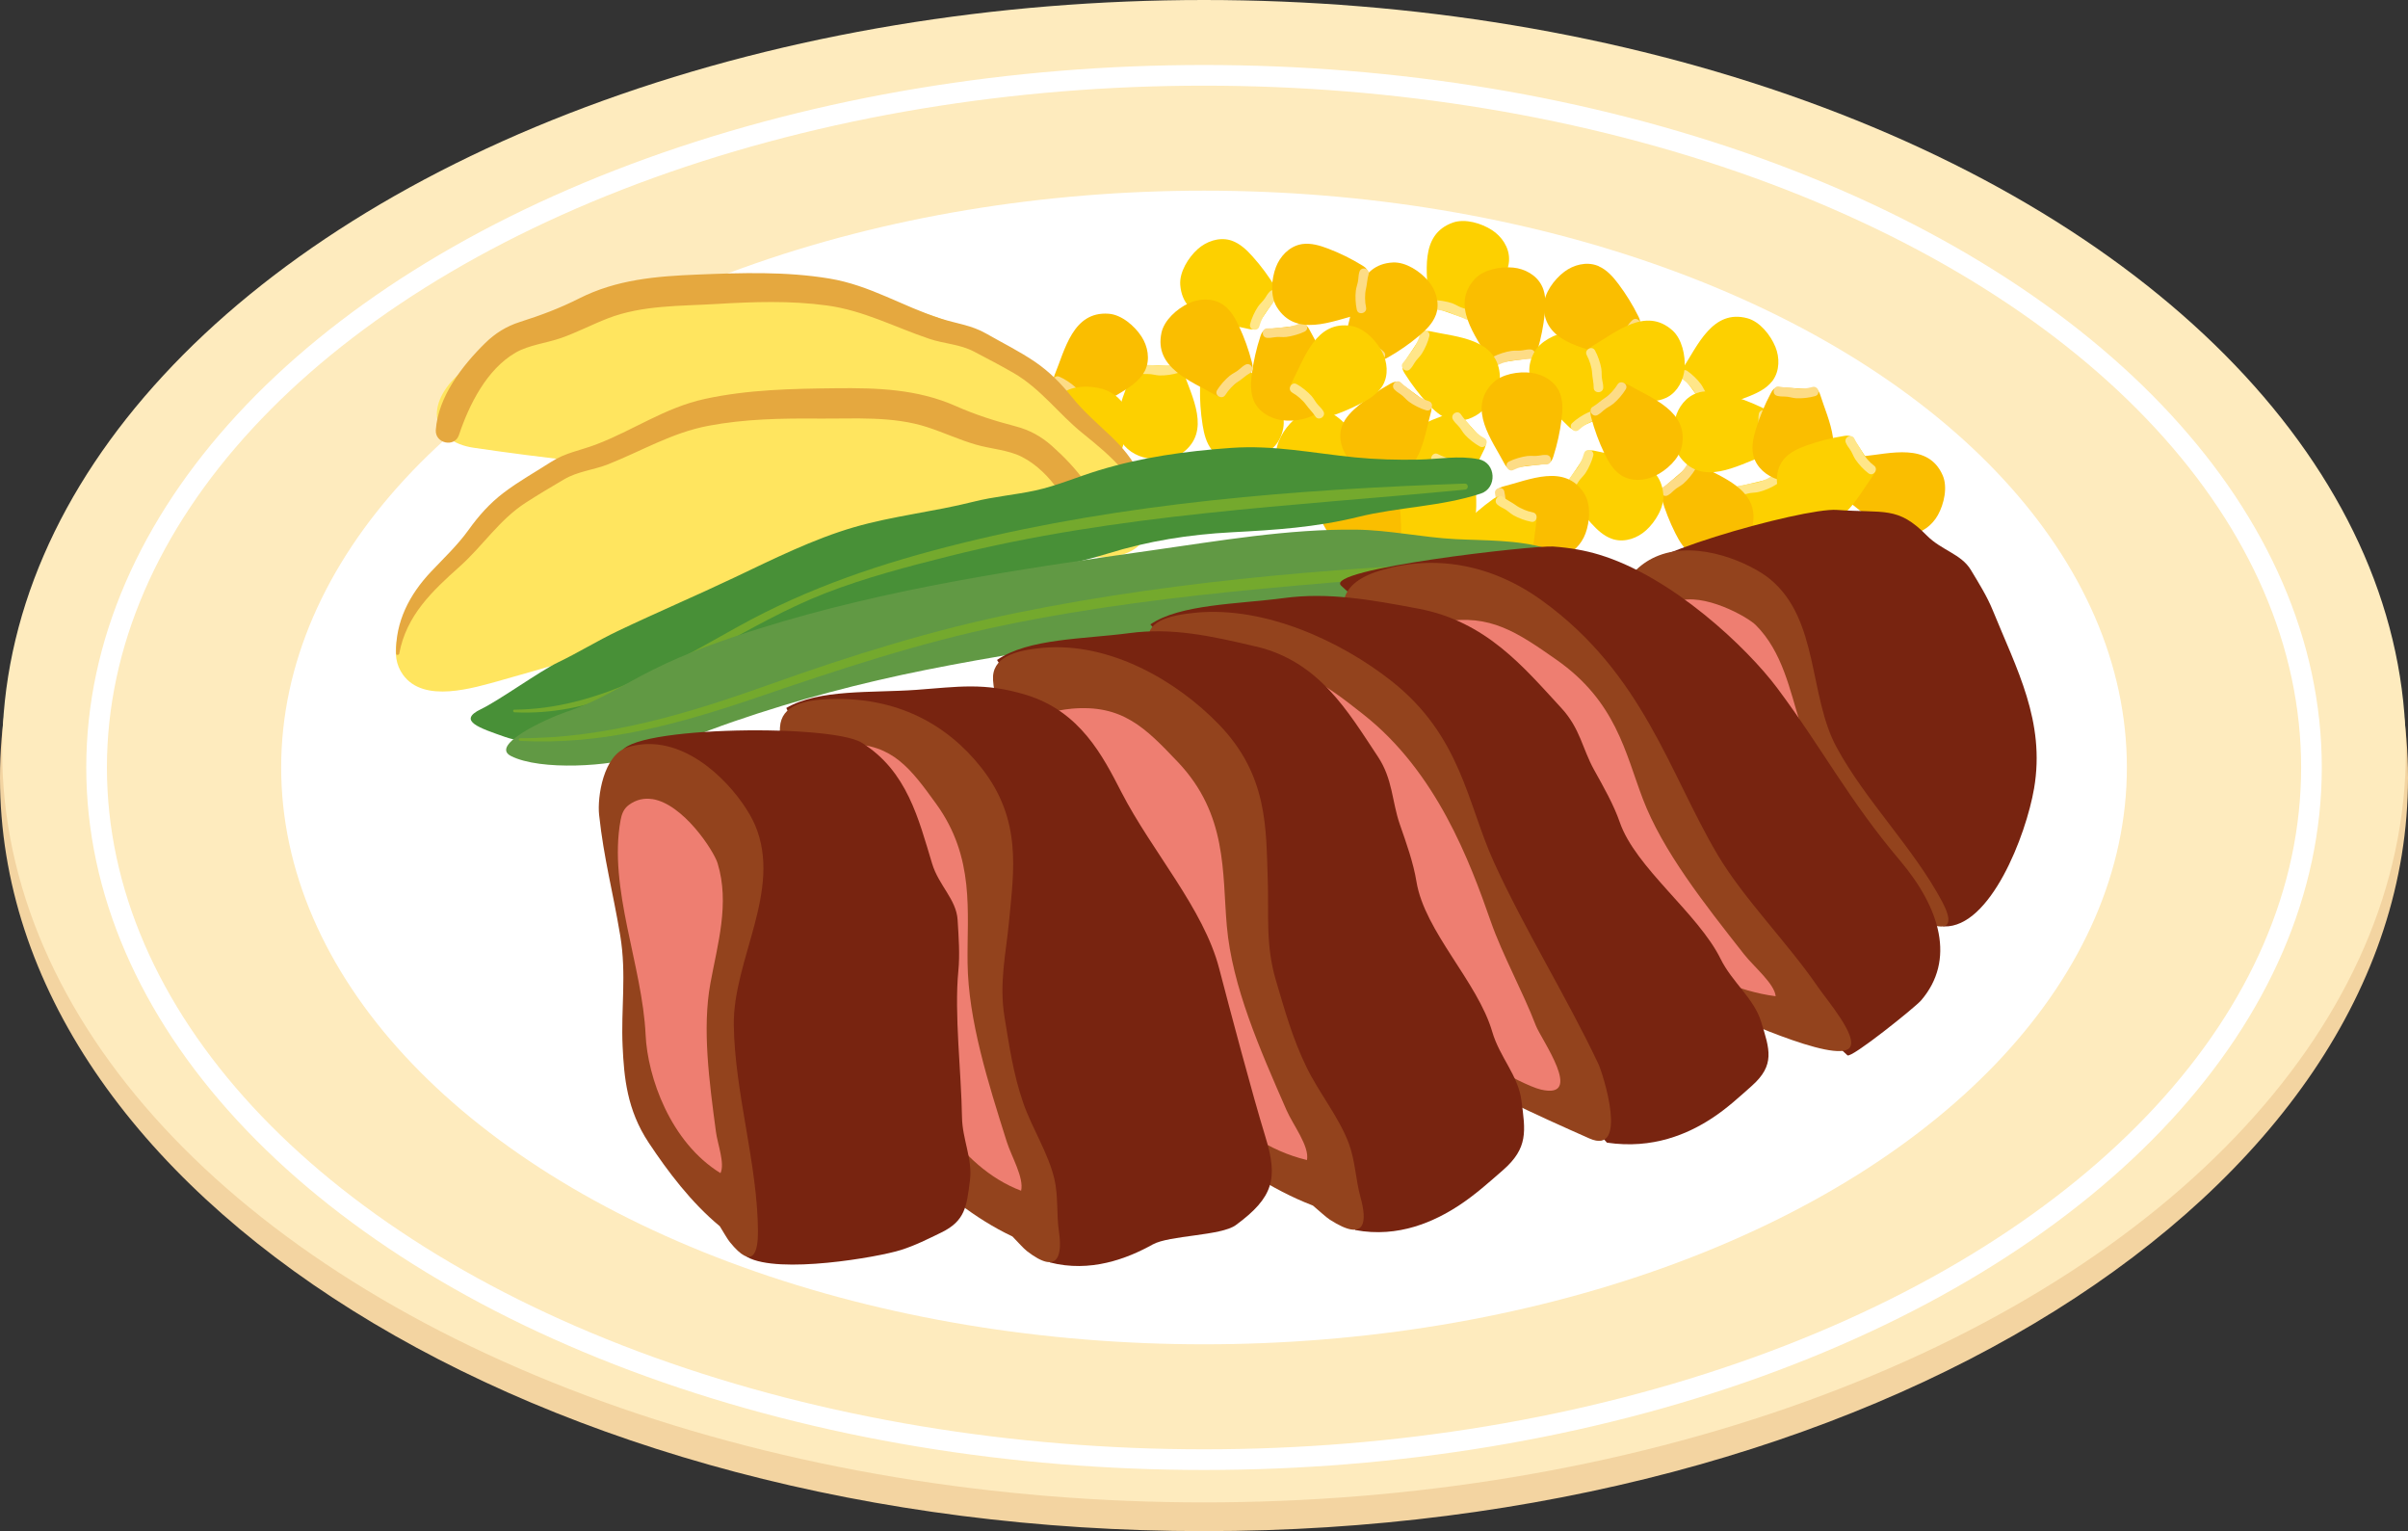 <?xml version="1.0" encoding="UTF-8"?>
<svg id="_レイヤー_2" data-name="レイヤー 2" xmlns="http://www.w3.org/2000/svg" viewBox="0 0 495.35 314.87">
  <rect x="0" y="0" width="495.35" height="314.87" fill="#333333" stroke="none"/>
  <defs>
    <style>
      .cls-1 {
        fill: #f3d4a1;
        stroke: #f3d4a1;
        stroke-width: .88px;
      }

      .cls-1, .cls-2 {
        stroke-linecap: round;
        stroke-linejoin: round;
      }

      .cls-2 {
        fill: none;
        stroke: #fff;
        stroke-width: 4.25px;
      }

      .cls-3 {
        fill: #fabe00;
      }

      .cls-3, .cls-4, .cls-5, .cls-6, .cls-7, .cls-8, .cls-9, .cls-10, .cls-11, .cls-12, .cls-13, .cls-14, .cls-15, .cls-16 {
        stroke-width: 0px;
      }

      .cls-4 {
        fill: #619944;
      }

      .cls-5 {
        fill: #782410;
      }

      .cls-6 {
        fill: #489037;
      }

      .cls-7 {
        fill: #74a92d;
      }

      .cls-8 {
        fill: #93431d;
      }

      .cls-9 {
        fill: #fddc86;
      }

      .cls-10 {
        fill: #fff;
      }

      .cls-11 {
        fill: #ffe689;
      }

      .cls-12 {
        fill: #ffe55f;
      }

      .cls-13 {
        fill: #e5a83f;
      }

      .cls-14 {
        fill: #ee7e71;
      }

      .cls-15 {
        fill: #feebbe;
      }

      .cls-16 {
        fill: #fdd000;
      }
    </style>
  </defs>
  <g id="_イラスト" data-name="イラスト">
    <g>
      <g>
        <path class="cls-1" d="m494.91,159.95c0,85.32-110.69,154.48-247.23,154.48S.44,245.26.44,159.95,111.13,5.46,247.68,5.46s247.23,69.16,247.23,154.49Z"/>
        <ellipse class="cls-15" cx="247.68" cy="154.48" rx="247.23" ry="154.48"/>
        <ellipse class="cls-10" cx="247.68" cy="157.83" rx="189.84" ry="118.62"/>
        <ellipse class="cls-2" cx="247.68" cy="157.83" rx="227.81" ry="142.34"/>
      </g>
      <g>
        <g>
          <path class="cls-16" d="m310.42,53.62c0-.12.01-.25.01-.37.01-2.39-1.5-4.62-3.5-5.92-2.16-1.41-5.55-2.44-8.07-1.55-6.98,2.49-5.21,10.47-5.05,16.1,0,.27.19.94.33,1.17.18.28.34.02.65.13,2.12.73,4.24,1.47,6.36,2.2.38.13.78.27,1.18.2.49-.08.87-.45,1.21-.81,1.8-1.88,3.42-3.93,4.85-6.11,1-1.53,1.92-3.22,2.04-5.03Z"/>
          <path class="cls-11" d="m294.92,63.69c1.09-.01,2.7.3,3.67.77.92.45,1.97.69,2.85,1.17,1.1.61,2.03-1.12.92-1.73-.49-.27-.93-.41-1.46-.56-.79-.23-1.41-.71-2.18-.98-1.12-.38-2.69-.65-3.88-.63-1.26.02-1.19,1.97.08,1.96h0Z"/>
        </g>
        <g>
          <path class="cls-3" d="m317.28,59.02c-.05-.11-.1-.23-.16-.34-1.09-2.13-3.45-3.41-5.83-3.65-2.57-.26-6.06.37-7.88,2.32-5.06,5.41.17,11.69,2.89,16.62.13.24.6.75.83.89.28.17.31-.14.64-.19,2.22-.32,4.44-.64,6.66-.96.4-.06.82-.12,1.14-.37.39-.3.56-.8.7-1.28.74-2.5,1.24-5.06,1.51-7.65.19-1.82.23-3.74-.49-5.4Z"/>
          <path class="cls-9" d="m308.12,75.08c.97-.51,2.53-.97,3.61-1,1.02-.02,2.06-.29,3.07-.26,1.26.04,1.29-1.92.03-1.96-.56-.02-1.02.07-1.55.17-.8.16-1.58.01-2.38.13-1.17.17-2.69.66-3.74,1.21-1.11.59-.15,2.3.97,1.71h0Z"/>
        </g>
        <g>
          <path class="cls-16" d="m298.09,86.24c.12.04.24.07.36.1,2.32.59,4.84-.33,6.6-1.95,1.89-1.75,3.73-4.79,3.47-7.45-.7-7.38-8.88-7.61-14.37-8.83-.26-.06-.96-.05-1.21.03-.31.1-.1.33-.28.6-1.23,1.87-2.46,3.75-3.69,5.62-.22.34-.45.69-.48,1.1-.04.49.23.95.49,1.37,1.38,2.2,2.97,4.28,4.74,6.19,1.24,1.34,2.65,2.65,4.38,3.21Z"/>
          <path class="cls-11" d="m292.11,68.74c-.25,1.06-.95,2.55-1.64,3.37-.66.78-1.15,1.74-1.83,2.47-.86.92.59,2.24,1.45,1.32.38-.41.62-.8.9-1.28.41-.71,1.04-1.19,1.48-1.87.64-.99,1.29-2.45,1.56-3.61.29-1.23-1.62-1.63-1.92-.41h0Z"/>
        </g>
        <g>
          <path class="cls-16" d="m364.5,78.48c.08-.1.15-.2.22-.3,1.37-1.96,1.4-4.65.49-6.86-.98-2.39-3.17-5.17-5.75-5.87-7.15-1.93-10.24,5.64-13.32,10.35-.15.23-.38.88-.4,1.15-.01.33.27.21.46.47,1.32,1.81,2.65,3.62,3.97,5.43.24.33.49.66.86.83.45.21.97.12,1.46.02,2.55-.52,5.05-1.28,7.46-2.26,1.69-.69,3.41-1.55,4.54-2.97Z"/>
          <path class="cls-11" d="m346.03,77.93c.91.61,2.05,1.78,2.58,2.72.5.89,1.23,1.69,1.67,2.59.56,1.13,2.3.24,1.74-.9-.25-.5-.53-.87-.88-1.29-.52-.64-.75-1.39-1.23-2.04-.7-.95-1.84-2.07-2.83-2.73-1.05-.7-2.1.95-1.05,1.65h0Z"/>
        </g>
        <g>
          <path class="cls-3" d="m295.35,64.82c.04-.12.08-.23.12-.35.7-2.29-.1-4.85-1.65-6.68-1.66-1.97-4.61-3.94-7.28-3.81-7.4.37-8,8.52-9.48,13.95-.07.26-.09.96-.02,1.21.09.32.32.11.59.31,1.82,1.31,3.63,2.63,5.45,3.94.33.24.67.48,1.07.53.49.06.96-.18,1.39-.43,2.27-1.28,4.41-2.77,6.4-4.45,1.4-1.18,2.77-2.53,3.41-4.23Z"/>
          <path class="cls-9" d="m277.6,70c1.05.3,2.5,1.06,3.29,1.79.75.69,1.69,1.23,2.39,1.94.88.9,2.26-.49,1.38-1.39-.39-.4-.78-.66-1.23-.95-.69-.44-1.14-1.09-1.8-1.56-.96-.69-2.39-1.4-3.53-1.73-1.21-.35-1.71,1.55-.49,1.9h0Z"/>
        </g>
        <g>
          <path class="cls-16" d="m329.34,70.46c-.08-.1-.16-.19-.24-.28-1.62-1.76-4.24-2.37-6.59-1.97-2.54.44-5.74,1.98-6.97,4.34-3.44,6.57,3.29,11.22,7.22,15.25.19.19.78.57,1.04.64.32.09.26-.22.56-.35,2.05-.9,4.11-1.8,6.16-2.7.37-.16.76-.34,1-.66.3-.39.33-.92.34-1.42.04-2.6-.16-5.21-.59-7.78-.31-1.8-.77-3.67-1.92-5.08Z"/>
          <path class="cls-11" d="m324.81,88.38c.79-.75,2.18-1.62,3.21-1.93.98-.3,1.91-.83,2.89-1.07,1.22-.3.73-2.2-.5-1.9-.54.13-.96.33-1.45.58-.73.37-1.52.43-2.26.76-1.08.48-2.42,1.35-3.28,2.17-.91.87.47,2.26,1.39,1.39h0Z"/>
        </g>
        <g>
          <path class="cls-3" d="m328.9,54.75c-.11-.05-.23-.1-.35-.14-2.24-.83-4.85-.16-6.76,1.28-2.06,1.55-4.19,4.39-4.21,7.06-.04,7.41,8.07,8.46,13.41,10.24.26.09.95.15,1.21.09.32-.07.13-.31.34-.57,1.41-1.74,2.82-3.48,4.24-5.22.25-.31.52-.64.59-1.04.09-.49-.13-.97-.35-1.41-1.15-2.33-2.53-4.56-4.09-6.64-1.1-1.46-2.37-2.9-4.03-3.63Z"/>
          <path class="cls-9" d="m333.08,72.76c.36-1.03,1.2-2.44,1.97-3.19.73-.71,1.32-1.62,2.07-2.28.95-.83-.36-2.29-1.31-1.46-.42.37-.7.74-1.02,1.18-.48.66-1.15,1.08-1.66,1.71-.74.92-1.53,2.31-1.92,3.43-.41,1.19,1.45,1.79,1.87.6h0Z"/>
        </g>
        <g>
          <path class="cls-16" d="m342.69,81.84c.11-.05.22-.11.33-.17,2.1-1.14,3.33-3.53,3.52-5.91.2-2.57-.52-6.05-2.51-7.82-5.53-4.94-11.68.45-16.55,3.28-.23.14-.74.61-.87.85-.16.29.15.31.2.63.37,2.21.74,4.42,1.11,6.63.07.4.14.81.39,1.13.31.39.81.54,1.29.67,2.51.68,5.09,1.12,7.68,1.33,1.82.14,3.74.15,5.39-.62Z"/>
          <path class="cls-11" d="m326.42,73.07c.54.95,1.03,2.51,1.09,3.59.05,1.02.34,2.06.33,3.06,0,1.26,1.95,1.24,1.96-.02,0-.56-.09-1.01-.21-1.55-.18-.8-.05-1.58-.19-2.38-.2-1.16-.72-2.67-1.3-3.71-.62-1.1-2.3-.1-1.68,1h0Z"/>
        </g>
        <g>
          <path class="cls-3" d="m320.86,80.78c-.05-.11-.1-.23-.15-.34-1.04-2.15-3.37-3.49-5.75-3.78-2.56-.32-6.06.24-7.93,2.15-5.18,5.3-.09,11.69,2.52,16.68.12.24.58.77.81.91.28.17.31-.13.64-.17,2.23-.27,4.45-.54,6.68-.81.4-.05.82-.1,1.15-.34.4-.29.58-.79.73-1.26.79-2.48,1.35-5.03,1.67-7.62.23-1.82.32-3.73-.37-5.41Z"/>
          <path class="cls-9" d="m311.35,96.63c.98-.49,2.56-.92,3.63-.92,1.02,0,2.07-.25,3.07-.19,1.26.06,1.33-1.89.07-1.96-.56-.03-1.02.04-1.55.14-.81.14-1.58-.02-2.39.08-1.17.15-2.7.6-3.76,1.13-1.13.57-.2,2.3.93,1.73h0Z"/>
        </g>
        <g>
          <path class="cls-16" d="m356.66,114.84c.06.11.12.22.19.32,1.28,2.02,3.75,3.08,6.14,3.1,2.58.02,6-.93,7.63-3.04,4.55-5.85-1.25-11.63-4.4-16.29-.15-.22-.66-.69-.91-.81-.3-.14-.3.17-.62.24-2.18.52-4.36,1.04-6.54,1.56-.39.09-.8.2-1.1.47-.37.33-.49.85-.58,1.33-.5,2.55-.77,5.15-.8,7.76-.02,1.83.11,3.75.98,5.34Z"/>
          <path class="cls-11" d="m364.3,98.01c-.91.6-2.43,1.2-3.5,1.33-1.02.12-2.03.48-3.03.54-1.26.08-1.11,2.03.15,1.95.56-.03,1-.16,1.53-.31.79-.23,1.57-.16,2.36-.35,1.15-.28,2.62-.9,3.61-1.55,1.05-.69-.06-2.3-1.12-1.61h0Z"/>
        </g>
        <g>
          <path class="cls-3" d="m347.97,113.97c.1.07.21.14.32.2,2.06,1.21,4.74,1.02,6.88-.06,2.3-1.16,4.9-3.57,5.39-6.2,1.36-7.28-6.44-9.76-11.38-12.46-.24-.13-.91-.31-1.18-.3-.33.01-.19.29-.44.5-1.7,1.46-3.4,2.93-5.1,4.39-.31.26-.62.54-.76.92-.17.46-.04.98.09,1.45.72,2.5,1.68,4.93,2.85,7.26.82,1.63,1.82,3.28,3.32,4.29Z"/>
          <path class="cls-9" d="m347.05,95.51c-.54.95-1.61,2.19-2.51,2.79-.85.57-1.58,1.36-2.44,1.87-1.08.65-.05,2.31,1.03,1.67.48-.29.82-.6,1.21-.98.59-.57,1.32-.86,1.94-1.39.89-.77,1.91-2,2.5-3.04.62-1.1-1.11-2.02-1.73-.92h0Z"/>
        </g>
        <g>
          <path class="cls-16" d="m349.5,80.71c-.12.03-.24.07-.36.1-2.27.75-3.91,2.88-4.51,5.19-.65,2.49-.56,6.04,1.08,8.14,4.56,5.84,11.58,1.63,16.87-.29.25-.09.84-.47,1.01-.68.21-.25-.09-.33-.09-.66.03-2.24.05-4.48.08-6.73,0-.4,0-.83-.19-1.18-.23-.44-.7-.68-1.15-.89-2.35-1.11-4.81-2.01-7.33-2.67-1.77-.46-3.66-.81-5.42-.35Z"/>
          <path class="cls-11" d="m363.96,92.24c-.36-1.03-.57-2.66-.43-3.72.13-1.01.03-2.08.21-3.07.23-1.24-1.7-1.57-1.93-.33-.1.55-.09,1.01-.07,1.56.03.82-.23,1.56-.24,2.38-.01,1.18.23,2.76.62,3.88.41,1.19,2.25.5,1.83-.69h0Z"/>
        </g>
        <g>
          <path class="cls-16" d="m229.92,89.04c.03.12.06.24.1.36.7,2.29,2.8,3.97,5.1,4.62,2.48.7,6.03.69,8.16-.91,5.93-4.44,1.88-11.54.07-16.87-.09-.26-.46-.85-.66-1.02-.25-.22-.33.08-.66.07-2.24-.07-4.48-.15-6.72-.22-.4-.01-.83-.02-1.19.16-.44.22-.7.69-.92,1.13-1.16,2.33-2.11,4.77-2.82,7.27-.5,1.76-.88,3.64-.46,5.41Z"/>
          <path class="cls-11" d="m241.75,74.83c-1.04.34-2.67.52-3.73.35-1.01-.15-2.08-.07-3.07-.28-1.23-.26-1.61,1.67-.37,1.92.55.11,1.01.11,1.56.1.82-.02,1.56.26,2.37.29,1.18.04,2.76-.18,3.89-.54,1.2-.39.55-2.24-.65-1.85h0Z"/>
        </g>
        <g>
          <path class="cls-3" d="m360.65,93.51c.03.12.06.24.09.36.64,2.3,2.7,4.03,4.98,4.74,2.46.77,6.01.84,8.19-.71,6.04-4.29,2.16-11.49.48-16.86-.08-.26-.43-.86-.63-1.04-.25-.22-.33.08-.66.06-2.24-.13-4.48-.26-6.72-.39-.4-.02-.83-.04-1.19.13-.45.21-.71.67-.94,1.11-1.22,2.3-2.23,4.71-3,7.2-.54,1.75-.97,3.62-.6,5.39Z"/>
          <path class="cls-9" d="m372.82,79.59c-1.05.31-2.68.45-3.74.26-1.01-.18-2.08-.13-3.06-.35-1.23-.29-1.65,1.63-.42,1.91.54.13,1.01.14,1.55.14.82,0,1.55.3,2.36.35,1.18.06,2.77-.11,3.9-.45,1.21-.36.6-2.22-.61-1.86h0Z"/>
        </g>
        <g>
          <path class="cls-16" d="m331.65,110.83c.12.04.24.08.36.11,2.31.62,4.85-.28,6.61-1.89,1.91-1.73,3.77-4.75,3.54-7.41-.64-7.38-8.81-7.69-14.29-8.97-.26-.06-.96-.06-1.21.02-.31.1-.1.32-.29.6-1.25,1.86-2.49,3.73-3.74,5.59-.22.34-.46.69-.49,1.09-.04.49.22.96.48,1.38,1.36,2.22,2.93,4.31,4.68,6.23,1.23,1.35,2.62,2.67,4.35,3.25Z"/>
          <path class="cls-11" d="m325.83,93.28c-.26,1.06-.97,2.54-1.67,3.35-.67.78-1.16,1.73-1.86,2.46-.87.91.57,2.24,1.44,1.33.38-.4.63-.8.91-1.27.42-.71,1.05-1.18,1.5-1.86.65-.98,1.31-2.44,1.6-3.59.3-1.22-1.61-1.65-1.91-.42h0Z"/>
        </g>
        <g>
          <path class="cls-3" d="m320.77,114.49c.12-.02.24-.04.37-.07,2.34-.51,4.18-2.47,5.01-4.71.9-2.42,1.17-5.95-.25-8.21-3.95-6.27-11.35-2.79-16.81-1.42-.26.07-.88.39-1.07.58-.23.23.06.34.02.66-.25,2.23-.51,4.46-.76,6.68-.05.4-.09.82.07,1.19.19.46.63.75,1.06,1,2.23,1.35,4.58,2.48,7.02,3.39,1.71.64,3.56,1.17,5.35.9Z"/>
          <path class="cls-9" d="m307.55,101.56c.25,1.06.3,2.7.05,3.75-.24,1-.24,2.07-.52,3.03-.35,1.21,1.53,1.73,1.89.52.16-.53.19-1,.23-1.54.05-.82.39-1.53.48-2.34.13-1.17.05-2.77-.23-3.92-.29-1.23-2.19-.73-1.89.5h0Z"/>
        </g>
        <g>
          <path class="cls-16" d="m286.87,91.44c-.07.1-.13.21-.19.32-1.16,2.09-.91,4.77.22,6.88,1.22,2.27,3.69,4.82,6.32,5.25,7.31,1.19,9.61-6.67,12.19-11.67.12-.24.29-.91.28-1.18-.02-.33-.29-.18-.51-.42-1.5-1.66-3-3.33-4.51-4.99-.27-.3-.56-.61-.94-.74-.47-.16-.98-.02-1.45.13-2.48.78-4.89,1.79-7.19,3.02-1.61.86-3.23,1.89-4.21,3.42Z"/>
          <path class="cls-11" d="m305.31,90.08c-.97-.51-2.22-1.56-2.84-2.44-.59-.84-1.39-1.55-1.93-2.4-.67-1.07-2.31,0-1.64,1.07.3.47.62.81,1.01,1.19.58.58.89,1.3,1.44,1.91.79.87,2.05,1.87,3.09,2.42,1.11.59,1.99-1.16.88-1.75h0Z"/>
        </g>
        <g>
          <path class="cls-3" d="m333.24,97.57c.1.07.2.14.31.21,2.04,1.26,4.72,1.13,6.88.1,2.33-1.11,4.98-3.46,5.53-6.08,1.52-7.25-6.22-9.9-11.1-12.71-.23-.13-.9-.33-1.17-.33-.33,0-.19.28-.45.49-1.73,1.42-3.46,2.85-5.19,4.27-.31.26-.64.53-.78.9-.18.46-.07.98.06,1.46.67,2.52,1.57,4.97,2.69,7.32.79,1.65,1.74,3.32,3.22,4.36Z"/>
          <path class="cls-9" d="m332.73,79.09c-.56.94-1.66,2.15-2.57,2.73-.86.55-1.61,1.32-2.49,1.82-1.1.62-.1,2.31.99,1.69.48-.28.83-.58,1.24-.95.6-.55,1.34-.83,1.97-1.35.91-.75,1.96-1.96,2.56-2.98.64-1.08-1.07-2.04-1.71-.96h0Z"/>
        </g>
        <g>
          <path class="cls-16" d="m286.75,105.34c0,.12-.01.25-.02.37-.03,2.39,1.47,4.63,3.46,5.95,2.15,1.42,5.54,2.48,8.06,1.61,7-2.43,5.28-10.43,5.17-16.06,0-.27-.18-.94-.32-1.17-.17-.28-.34-.02-.65-.13-2.11-.75-4.23-1.5-6.34-2.25-.38-.13-.78-.27-1.18-.21-.49.08-.87.45-1.22.8-1.81,1.87-3.45,3.9-4.89,6.07-1.01,1.52-1.95,3.2-2.08,5.01Z"/>
          <path class="cls-11" d="m302.33,95.38c-1.09,0-2.7-.32-3.66-.79-.92-.45-1.96-.7-2.84-1.19-1.1-.62-2.03,1.1-.94,1.72.49.27.93.41,1.45.57.79.23,1.4.72,2.17.99,1.12.39,2.69.67,3.87.66,1.26,0,1.2-1.97-.06-1.96h0Z"/>
        </g>
        <g>
          <path class="cls-3" d="m235.46,76.37c.06-.11.11-.22.16-.33.98-2.18.5-4.83-.8-6.83-1.4-2.16-4.08-4.49-6.74-4.69-7.39-.56-9.01,7.45-11.16,12.65-.1.25-.21.94-.18,1.2.05.33.3.15.54.38,1.64,1.53,3.28,3.06,4.91,4.59.29.28.61.56,1,.66.48.12.98-.06,1.44-.25,2.41-.99,4.72-2.2,6.91-3.62,1.54-.99,3.06-2.16,3.91-3.76Z"/>
          <path class="cls-9" d="m217.21,79.28c1.01.43,2.35,1.37,3.04,2.19.66.78,1.52,1.43,2.12,2.23.76,1.01,2.31-.2,1.54-1.2-.34-.44-.69-.75-1.1-1.1-.63-.53-1-1.22-1.59-1.78-.87-.8-2.2-1.69-3.29-2.15-1.16-.5-1.89,1.32-.73,1.82h0Z"/>
        </g>
        <g>
          <path class="cls-16" d="m273.02,84.65c-.12-.04-.24-.07-.36-.11-2.31-.61-4.84.29-6.61,1.9-1.9,1.74-3.76,4.76-3.53,7.42.65,7.38,8.82,7.67,14.3,8.94.26.06.96.06,1.21-.02.31-.1.1-.32.29-.6,1.24-1.87,2.49-3.73,3.73-5.6.22-.34.45-.69.49-1.09.04-.49-.22-.95-.48-1.38-1.37-2.21-2.94-4.3-4.69-6.23-1.23-1.35-2.63-2.67-4.35-3.24Z"/>
          <path class="cls-11" d="m278.87,102.18c.26-1.06.97-2.54,1.66-3.36.66-.78,1.16-1.73,1.85-2.46.87-.91-.57-2.24-1.44-1.33-.38.4-.63.8-.91,1.27-.42.71-1.04,1.18-1.49,1.86-.65.99-1.31,2.44-1.59,3.59-.3,1.22,1.61,1.65,1.91.42h0Z"/>
        </g>
        <g>
          <path class="cls-16" d="m298.19,112.36c-.03.12-.06.24-.08.36-.46,2.35.61,4.81,2.34,6.47,1.86,1.79,5,3.44,7.64,3.03,7.32-1.14,7.07-9.32,7.97-14.87.04-.27,0-.96-.1-1.21-.12-.31-.33-.08-.62-.25-1.94-1.12-3.89-2.23-5.83-3.35-.35-.2-.72-.41-1.12-.41-.49,0-.94.28-1.34.57-2.12,1.51-4.1,3.22-5.9,5.1-1.27,1.32-2.49,2.8-2.94,4.56Z"/>
          <path class="cls-11" d="m315.3,105.36c-1.08-.19-2.6-.79-3.46-1.44-.82-.61-1.81-1.04-2.58-1.68-.97-.81-2.2.72-1.23,1.53.43.36.84.57,1.33.82.73.37,1.25.96,1.96,1.37,1.03.58,2.52,1.14,3.69,1.35,1.24.22,1.53-1.72.29-1.94h0Z"/>
        </g>
        <g>
          <path class="cls-3" d="m276.1,87.53c-.04.12-.09.23-.12.35-.72,2.28.07,4.85,1.6,6.69,1.65,1.98,4.58,3.98,7.25,3.86,7.4-.31,8.07-8.46,9.59-13.88.07-.26.1-.95.03-1.21-.09-.32-.32-.12-.59-.31-1.81-1.33-3.61-2.65-5.42-3.98-.32-.24-.67-.49-1.07-.54-.49-.06-.96.18-1.4.42-2.27,1.27-4.43,2.74-6.43,4.4-1.41,1.17-2.79,2.5-3.44,4.2Z"/>
          <path class="cls-9" d="m293.88,82.49c-1.05-.31-2.49-1.08-3.28-1.82-.75-.7-1.68-1.24-2.37-1.96-.87-.91-2.27.47-1.39,1.38.39.4.77.66,1.23.96.69.45,1.13,1.1,1.79,1.58.95.7,2.38,1.42,3.52,1.75,1.21.36,1.72-1.54.51-1.89h0Z"/>
        </g>
        <g>
          <path class="cls-16" d="m249.28,92.5c.08.1.16.19.24.28,1.6,1.77,4.22,2.4,6.58,2.02,2.54-.42,5.75-1.94,7.01-4.29,3.48-6.54-3.21-11.25-7.11-15.3-.19-.19-.77-.57-1.03-.64-.32-.09-.26.22-.57.35-2.06.88-4.12,1.77-6.18,2.65-.37.16-.76.33-1.01.65-.3.39-.34.92-.35,1.41-.06,2.6.12,5.21.53,7.78.29,1.81.75,3.67,1.88,5.09Z"/>
          <path class="cls-11" d="m253.95,74.61c-.8.75-2.19,1.6-3.23,1.9-.98.29-1.92.82-2.89,1.05-1.23.29-.74,2.19.48,1.9.54-.13.96-.33,1.45-.57.74-.36,1.52-.42,2.27-.75,1.08-.47,2.43-1.33,3.29-2.14.92-.86-.45-2.26-1.37-1.4h0Z"/>
        </g>
        <g>
          <path class="cls-3" d="m392.62,109.83c.12,0,.25,0,.37-.01,2.39-.16,4.5-1.82,5.66-3.91,1.25-2.25,2.05-5.71.98-8.16-2.97-6.79-10.81-4.46-16.41-3.91-.27.03-.93.25-1.14.41-.27.19,0,.34-.08.66-.58,2.16-1.17,4.33-1.75,6.49-.1.39-.21.8-.11,1.19.12.48.51.83.89,1.15,2,1.66,4.16,3.14,6.44,4.4,1.6.89,3.34,1.69,5.16,1.68Z"/>
          <path class="cls-9" d="m381.48,95.07c.09,1.09-.11,2.71-.51,3.71-.38.95-.55,2.01-.97,2.92-.53,1.14,1.26,1.94,1.79.8.24-.51.34-.96.45-1.49.17-.8.61-1.45.82-2.24.3-1.14.46-2.73.36-3.91-.11-1.26-2.05-1.05-1.95.21h0Z"/>
        </g>
        <g>
          <path class="cls-16" d="m367.05,94.33c-.08.09-.16.19-.24.29-1.46,1.89-1.61,4.58-.81,6.83.86,2.43,2.93,5.31,5.47,6.13,7.05,2.27,10.5-5.16,13.79-9.72.16-.22.43-.86.45-1.13.03-.33-.26-.22-.44-.5-1.24-1.87-2.47-3.74-3.71-5.61-.22-.34-.46-.69-.82-.87-.44-.23-.97-.17-1.45-.09-2.57.4-5.11,1.04-7.56,1.91-1.72.61-3.48,1.39-4.68,2.75Z"/>
          <path class="cls-11" d="m385.49,95.74c-.88-.65-1.97-1.87-2.45-2.84-.46-.91-1.15-1.74-1.55-2.66-.51-1.16-2.29-.34-1.78.81.22.51.49.89.82,1.33.49.66.69,1.42,1.14,2.1.66.98,1.74,2.15,2.7,2.86,1.01.75,2.14-.85,1.13-1.6h0Z"/>
        </g>
        <g>
          <path class="cls-3" d="m257.84,82.24c.05.11.1.23.15.34,1.02,2.16,3.35,3.52,5.72,3.83,2.56.34,6.06-.19,7.95-2.09,5.22-5.26.17-11.69-2.39-16.7-.12-.24-.57-.77-.8-.91-.28-.18-.31.13-.64.17-2.23.25-4.46.51-6.68.76-.4.05-.82.1-1.15.33-.4.29-.59.78-.74,1.25-.81,2.47-1.39,5.02-1.73,7.6-.24,1.81-.34,3.73.33,5.42Z"/>
          <path class="cls-9" d="m267.47,66.46c-.98.49-2.56.9-3.64.89-1.02,0-2.07.23-3.07.17-1.26-.07-1.35,1.88-.09,1.96.56.03,1.02-.04,1.55-.13.81-.14,1.58.04,2.39-.06,1.17-.14,2.71-.58,3.77-1.1,1.13-.56.22-2.29-.91-1.73h0Z"/>
        </g>
        <g>
          <path class="cls-16" d="m197.59,91.18c-.11.06-.22.12-.33.18-2.06,1.22-3.19,3.66-3.28,6.05-.1,2.58.76,6.02,2.82,7.72,5.72,4.71,11.66-.92,16.4-3.94.23-.14.71-.64.84-.88.15-.29-.16-.3-.23-.62-.46-2.19-.92-4.39-1.38-6.58-.08-.39-.17-.81-.44-1.11-.32-.37-.84-.51-1.32-.62-2.54-.58-5.13-.92-7.73-1.02-1.83-.07-3.75,0-5.36.83Z"/>
          <path class="cls-11" d="m214.2,99.29c-.57-.93-1.13-2.47-1.23-3.54-.09-1.02-.42-2.04-.46-3.04-.04-1.26-2-1.16-1.96.1.02.56.13,1.01.27,1.54.21.79.11,1.57.28,2.37.25,1.16.83,2.64,1.45,3.65.66,1.07,2.3,0,1.64-1.07h0Z"/>
        </g>
        <g>
          <path class="cls-3" d="m198.71,82.52c-.07.1-.14.2-.21.31-1.27,2.03-1.16,4.71-.14,6.88,1.1,2.33,3.43,5,6.04,5.57,7.24,1.56,9.94-6.16,12.78-11.02.14-.23.34-.9.34-1.17,0-.33-.28-.19-.49-.45-1.41-1.74-2.83-3.48-4.24-5.22-.25-.31-.53-.64-.9-.79-.46-.18-.98-.07-1.46.05-2.52.65-4.98,1.54-7.34,2.64-1.66.78-3.33,1.72-4.39,3.2Z"/>
          <path class="cls-9" d="m217.19,82.12c-.94-.56-2.14-1.67-2.71-2.58-.55-.86-1.31-1.62-1.8-2.5-.62-1.1-2.31-.12-1.69.98.27.49.58.84.94,1.24.55.61.82,1.35,1.34,1.98.75.91,1.95,1.97,2.96,2.58,1.08.65,2.05-1.05.97-1.7h0Z"/>
        </g>
        <g>
          <path class="cls-16" d="m231.91,85c-.03-.12-.06-.24-.09-.36-.68-2.29-2.77-3.99-5.06-4.66-2.48-.72-6.02-.74-8.17.85-5.97,4.39-1.96,11.53-.19,16.87.08.26.45.85.65,1.03.25.22.33-.08.66-.07,2.24.09,4.48.18,6.72.27.4.02.83.03,1.19-.15.44-.22.7-.69.92-1.13,1.18-2.32,2.14-4.75,2.88-7.25.51-1.76.91-3.63.5-5.4Z"/>
          <path class="cls-11" d="m219.98,99.12c1.04-.33,2.67-.5,3.73-.33,1.01.16,2.08.09,3.06.3,1.23.27,1.62-1.65.38-1.92-.55-.12-1.01-.12-1.56-.11-.82.01-1.55-.28-2.37-.31-1.18-.04-2.76.16-3.9.51-1.2.38-.57,2.23.64,1.85h0Z"/>
        </g>
        <g>
          <path class="cls-3" d="m286.3,98.91c-.07-.1-.15-.2-.23-.29-1.52-1.85-4.11-2.59-6.48-2.31-2.56.3-5.83,1.67-7.19,3.97-3.78,6.38,2.7,11.38,6.41,15.6.18.2.74.61,1,.69.31.1.27-.2.58-.32,2.1-.79,4.2-1.58,6.29-2.37.38-.14.77-.3,1.03-.6.32-.38.38-.9.41-1.4.18-2.6.12-5.21-.18-7.8-.21-1.82-.58-3.7-1.65-5.17Z"/>
          <path class="cls-9" d="m280.83,116.57c.83-.71,2.26-1.5,3.31-1.76.99-.24,1.95-.73,2.94-.92,1.24-.24.84-2.16-.4-1.92-.55.1-.98.28-1.48.5-.75.33-1.54.35-2.3.64-1.1.42-2.48,1.22-3.39,1.99-.96.82.35,2.28,1.31,1.46h0Z"/>
        </g>
        <g>
          <path class="cls-16" d="m253.38,49.49c-.12-.04-.24-.08-.36-.11-2.31-.63-4.85.25-6.63,1.84-1.92,1.72-3.81,4.73-3.6,7.39.58,7.39,8.75,7.75,14.22,9.07.26.06.96.07,1.22-.01.32-.1.11-.32.29-.6,1.26-1.85,2.52-3.71,3.78-5.56.23-.33.46-.69.5-1.09.05-.49-.21-.96-.47-1.38-1.35-2.23-2.9-4.33-4.64-6.27-1.22-1.36-2.6-2.69-4.32-3.28Z"/>
          <path class="cls-11" d="m259.07,67.08c.27-1.06.99-2.53,1.7-3.34.67-.77,1.18-1.72,1.87-2.44.88-.91-.55-2.25-1.43-1.34-.39.4-.64.79-.92,1.26-.42.7-1.06,1.17-1.51,1.85-.66.98-1.33,2.43-1.62,3.58-.31,1.22,1.6,1.66,1.91.44h0Z"/>
        </g>
        <g>
          <path class="cls-3" d="m267.89,50.19c-.12.02-.24.04-.37.07-2.34.49-4.2,2.44-5.05,4.68-.92,2.41-1.22,5.94.19,8.21,3.9,6.3,11.33,2.88,16.8,1.54.26-.06.88-.38,1.07-.57.24-.23-.05-.34-.01-.66.27-2.23.54-4.45.81-6.68.05-.4.09-.82-.06-1.19-.19-.46-.63-.75-1.05-1.01-2.22-1.36-4.56-2.52-7-3.45-1.71-.65-3.55-1.2-5.35-.94Z"/>
          <path class="cls-9" d="m281.01,63.21c-.25-1.07-.28-2.7-.03-3.75.24-.99.26-2.07.55-3.03.36-1.21-1.52-1.74-1.88-.54-.16.53-.2,1-.24,1.54-.06.82-.4,1.53-.5,2.34-.14,1.17-.07,2.77.2,3.93.28,1.23,2.18.74,1.9-.49h0Z"/>
        </g>
        <g>
          <path class="cls-16" d="m284.28,79.53c.07-.1.13-.21.19-.32,1.18-2.08.95-4.76-.17-6.88-1.2-2.28-3.65-4.85-6.28-5.29-7.31-1.24-9.66,6.59-12.27,11.57-.13.24-.3.91-.29,1.18.02.33.29.18.51.43,1.49,1.68,2.98,3.35,4.47,5.03.27.3.55.61.93.75.47.16.98.03,1.45-.12,2.49-.76,4.91-1.76,7.21-2.96,1.62-.85,3.25-1.87,4.24-3.39Z"/>
          <path class="cls-11" d="m265.83,80.75c.96.52,2.21,1.58,2.83,2.46.58.84,1.38,1.56,1.91,2.41.66,1.07,2.31.01,1.65-1.06-.29-.47-.61-.81-1-1.2-.58-.58-.88-1.31-1.42-1.92-.79-.88-2.03-1.88-3.07-2.45-1.11-.6-2,1.14-.89,1.75h0Z"/>
        </g>
        <g>
          <path class="cls-3" d="m251.69,62.74c-.1-.07-.2-.14-.31-.21-2.03-1.27-4.71-1.16-6.88-.15-2.34,1.09-5.01,3.43-5.57,6.04-1.57,7.24,6.14,9.95,11,12.79.23.14.9.34,1.17.34.33,0,.19-.28.45-.49,1.74-1.41,3.48-2.82,5.23-4.24.31-.25.64-.52.79-.9.19-.46.07-.98-.05-1.46-.65-2.52-1.53-4.98-2.63-7.34-.77-1.66-1.72-3.33-3.19-4.39Z"/>
          <path class="cls-9" d="m252.07,81.22c.56-.94,1.68-2.14,2.59-2.71.87-.55,1.62-1.31,2.5-1.8,1.1-.62.12-2.31-.98-1.7-.49.27-.84.58-1.24.94-.61.55-1.35.82-1.98,1.33-.92.75-1.97,1.94-2.59,2.96-.65,1.08,1.05,2.05,1.7.97h0Z"/>
        </g>
      </g>
      <g>
        <path class="cls-12" d="m215.38,112.9c-6.61-1.45-25.48-6.01-32.06-7.58-33.94-8.12-56.1-8.85-85.88-13.24-8.68-1.28-10.34-8.88-2.68-15.48,6.71-5.78,12.2-6.91,20.35-10.07,10.13-3.93,20.84-6.32,31.67-7.18,21.42-1.7,43.42,2.65,62.16,13.29,7.12,4.04,23.83,23.14,24.81,24.91,2.17,3.9,4.5,8.9,1.76,13.17-3.98,6.2-14.35,3.45-20.13,2.18Z"/>
        <path class="cls-13" d="m236.05,106.35c-1.85-7.77-7.44-12.5-13.35-17.26-4.97-4-8.56-9.12-14.18-12.38-2.64-1.53-5.45-2.99-8.16-4.41-2.94-1.54-6.14-1.59-9.21-2.63-7.13-2.4-13.44-5.81-21.03-6.85-7.57-1.03-15.12-.76-22.72-.31-7.44.45-15.26.22-22.33,2.95-3.27,1.26-6.36,2.9-9.68,4.06-2.98,1.04-6.6,1.42-9.33,3-5.96,3.45-9.57,10.74-11.65,16.94-.89,2.66-4.95,1.72-4.76-1.04.49-6.82,5.42-13.22,10.15-17.86,2.09-2.05,4.4-3.48,7.18-4.36,4.28-1.36,8.12-2.79,12.14-4.82,7.73-3.91,15.9-4.58,24.44-4.92,9.03-.36,18.08-.66,27.04.82,8.4,1.39,15.01,5.7,22.91,8.23,3.32,1.06,6.31,1.34,9.38,3.1,3.33,1.91,6.84,3.63,10.02,5.8,3.02,2.06,5.36,4.46,7.64,7.3,2.45,3.05,5.3,5.44,8.12,8.14,4.64,4.43,7.88,9.88,8.04,16.45,0,.39-.57.38-.66.03h0Z"/>
      </g>
      <g>
        <path class="cls-12" d="m103.11,139.89c6.53-1.79,25.14-7.31,31.63-9.22,33.48-9.86,55.57-11.72,85.09-17.63,8.6-1.72,9.87-9.4,1.88-15.59-7-5.43-12.54-6.27-20.84-9.01-10.32-3.4-21.14-5.25-32-5.55-21.48-.6-43.22,4.87-61.39,16.46-6.9,4.4-22.61,24.33-23.5,26.15-1.96,4.01-4.04,9.12-1.09,13.25,4.3,5.99,14.51,2.71,20.22,1.15Z"/>
        <path class="cls-13" d="m82.13,134.41c1.45-7.85,6.79-12.87,12.45-17.92,4.76-4.25,8.08-9.55,13.53-13.09,2.56-1.66,5.29-3.27,7.92-4.82,2.86-1.68,6.05-1.91,9.06-3.1,6.99-2.77,13.13-6.5,20.65-7.92,7.5-1.42,15.06-1.54,22.68-1.48,7.46.06,15.25-.57,22.45,1.8,3.33,1.1,6.5,2.57,9.87,3.55,3.03.89,6.66,1.08,9.47,2.52,6.13,3.14,10.11,10.23,12.51,16.32,1.03,2.61,5.03,1.46,4.7-1.28-.84-6.78-6.09-12.92-11.05-17.31-2.19-1.94-4.57-3.25-7.39-3.99-4.35-1.14-8.26-2.37-12.37-4.19-7.92-3.5-16.12-3.75-24.66-3.66-9.04.1-18.09.27-26.96,2.2-8.32,1.82-14.7,6.47-22.46,9.4-3.26,1.23-6.24,1.66-9.21,3.58-3.23,2.08-6.65,3.98-9.71,6.31-2.91,2.21-5.13,4.73-7.25,7.68-2.29,3.17-5.01,5.71-7.69,8.55-4.4,4.66-7.37,10.27-7.19,16.84.01.39.59.35.66,0h0Z"/>
      </g>
      <g>
        <path class="cls-6" d="m103.97,151.57c8.36,2.94,17.48-2.4,24.98-5.44,7.91-3.2,15.82-6.19,23.55-9.82,8.36-3.93,16.77-7.92,25.48-11.04,7.82-2.8,16.37-3.33,24.41-5.39,8.51-2.18,17.02-3.43,25.45-6.03,8.46-2.62,16.71-3.92,25.54-4.39,8.94-.47,17.33-1.01,26.03-3.16,8.3-2.05,17.02-2.1,25.21-4.8,3.4-1.12,3.16-6.31-.39-7.04-4.14-.85-8.27-.02-12.45.06-4.33.08-8.74-.03-13.04-.46-8.7-.87-16.67-2.57-25.48-1.95-9.3.66-18.41,1.91-27.35,4.65-4.29,1.31-8.51,3.14-12.9,4.1-4.24.92-8.58,1.26-12.8,2.33-8.07,2.04-16.51,2.91-24.49,5.22-8.44,2.45-16.69,6.58-24.61,10.34-7.97,3.79-16.1,7.24-24.06,11.04-4.17,1.99-8.12,4.44-12.27,6.43-3.71,1.77-12.1,7.82-15.83,9.61-5.01,2.41-.23,3.9,5.03,5.75h0Z"/>
        <path class="cls-7" d="m105.83,146.48c15.17.77,28.56-6.24,41.51-13.3,7.36-4.01,14.68-8.18,22.51-11.22,8.15-3.16,16.74-5.41,25.21-7.54,34.92-8.79,70.64-10.3,106.32-13.73.79-.08.73-1.27-.07-1.24-34.72,1.21-69.77,3.92-103.58,12.28-16.18,4-31.41,9.07-46,17.18-14.35,7.97-28.97,16.92-45.92,17.03-.36,0-.31.53.03.55h0Z"/>
      </g>
      <g>
        <path class="cls-4" d="m105.11,155.47c6.05,3.08,20.62,2.14,26.81-.03,6.4-2.25,12.63-4.87,19.05-7.08,12.98-4.47,26.22-7.95,39.68-10.64,27.08-5.4,54.23-8.41,81.64-11.33,8.15-.87,15.83-3.28,23.88-4.51,7.17-1.1,14.72-.43,21.77-2.08,3.58-.84,3.47-6.03.09-7.05-5.85-1.77-12.56-1.57-18.63-1.88-6.84-.35-13.6-1.87-20.45-1.95-13.96-.17-28.22,2.31-42.02,4.26-27.14,3.83-54.57,7.87-80.79,16.1-7.45,2.34-14.8,4.94-21.8,8.44-6.54,3.27-10.82,6.31-17.72,8.63-4.07,1.37-15.99,6.84-11.51,9.12h0Z"/>
        <path class="cls-7" d="m107.01,152.35c16.92.95,32.88-3.52,48.74-8.93,16.76-5.73,33.35-11.24,50.73-14.83,35.63-7.37,71.94-8.78,108.05-12.21.79-.08.73-1.27-.07-1.24-35.17,1.27-70.69,3.86-105.23,10.87-17.41,3.53-34.15,8.77-50.87,14.74-16.68,5.95-33.5,11.09-51.39,11.06-.36,0-.31.53.03.55h0Z"/>
      </g>
      <g>
        <path class="cls-5" d="m377.86,104.86c-6.92-.51-45.78,10.4-41.66,14.39,18.24,17.67,33.7,37.63,50.4,56.33,3.2,3.58,6.4,7.16,9.59,10.75.56.63,2.52,4.16,3.74,4.19,9.51.25,16.85-18.73,18.5-28.38,2.36-13.79-3.6-24.58-8.51-36.66-1.14-2.81-2.85-5.55-4.51-8.3-1.99-3.28-6.03-4-9.04-7.05-6.04-6.12-8.66-4.54-18.52-5.27Z"/>
        <path class="cls-8" d="m341.16,114.26c-1.65.64-3.2,1.6-4.59,2.94-3.49,3.38-.71,10.97,1.05,13.6,4.62,6.87,8.77,11.26,13.87,17.99,4.41,5.83,6.41,11.98,9.92,17.94,2.9,4.94,6.15,10.03,12.58,13.55,5.63,3.08,12.11,6.14,18.83,7.56,1.23.72,2.36,1.45,3,1.73,6.36,2.74,5.44-.87,3.72-4.11-5.86-11.04-15.77-20.77-21.73-31.77-5.78-10.65-3.6-26.24-13.66-34.57-3.92-3.24-14.65-8.1-22.97-4.87Z"/>
        <path class="cls-14" d="m344.96,123.67c-1.38.48-2.54,1.41-3.3,2.94-.56,1.14-.37,2.23-.06,3.23,3.82,12.25,16.07,21.92,22.58,33.05,3.92,6.69,13.25,15.46,24.16,16.2-.07-1.98-2.95-4.47-4.29-6.37-5.47-7.73-11.15-15.73-13.7-23.88-2.18-6.99-3.66-14.77-9.16-20.29-1.69-1.7-10.75-6.78-16.24-4.87Z"/>
      </g>
      <g>
        <g>
          <path class="cls-5" d="m328.88,114.04c-2.76-.83-5.87-1.4-9.41-1.65-3.87-.27-47.3,4.6-43.58,8.05,0,0,103.09,95.59,104.15,96.58.77.69,13.96-9.9,15.14-11.28,7.13-8.3,3.97-18.95-4.32-28.76-10.68-12.63-15.69-22.64-25.24-35.45-6.14-8.23-21.61-22.95-36.74-27.49Z"/>
          <path class="cls-8" d="m284.3,117.22c-.23.07-.45.13-.68.21-17.69,5.54,1.07,22.08,10.87,32.52,9.94,10.59,21.38,20.98,28.43,32.07,5.75,9.04,13.6,17.7,27.05,24.04,5.63,2.66,27.7,12.78,30.51,9.42,1.87-2.24-4.74-9.92-6.46-12.44-6.22-9.11-15.34-18.21-20.75-27.36-9.86-16.68-15.29-37.17-36.05-52.17-10.52-7.61-22.19-9.43-32.92-6.29Z"/>
          <path class="cls-14" d="m296.87,127.87c-5.89,1.03-7.02,3.26-4.73,7.51,4.15,7.71,14.5,15.52,21.34,22.84,7.25,7.76,11.15,15.49,16.45,23.49,5.96,8.98,19.75,21.15,35.34,23.16-.22-2.55-4.45-6.03-6.48-8.6-8.23-10.46-16.78-21.3-20.86-32.02-3.62-9.51-5.5-20-17.77-28.59-8.03-5.62-13.65-9.47-23.29-7.79Z"/>
        </g>
        <g>
          <path class="cls-5" d="m291.73,125.16c-10.06-1.9-18.56-3.37-27.54-2.18-9.6,1.27-21.46,1.25-27.55,5.43l93.92,106.57c9.49,1.41,16.74-1.84,21.59-5.01,3.12-2.04,5.62-4.36,8.24-6.69,4.79-4.27,3.67-7.44,1.87-13.23-1.47-4.74-5.95-8.07-8.31-12.85-4.63-9.39-17.51-18.73-20.75-28.12-1.24-3.58-3.29-7.18-5.29-10.78-2.39-4.3-2.84-8.49-6.73-12.7-7.79-8.44-15.42-17.79-29.44-20.44Z"/>
          <path class="cls-8" d="m246.04,125.99c-5.93.56-10.65,1.94-9.65,6.24,1.22,5.24,6.27,11.99,9.54,17.24,5.65,9.09,14.73,17.66,21.08,26.67,5.49,7.79,7.49,15.54,11.67,23.34,3.46,6.45,7.4,13.15,16.11,18.53,9.89,6.11,20.96,11.14,32.17,16.11,8.11,3.59,2.84-13.22,1.82-15.38-6.55-13.82-15.17-27.63-21.47-41.45-5.49-12.05-6.7-25.94-21.13-37.29-10.34-8.13-25.93-15.36-40.15-14.01Z"/>
          <path class="cls-14" d="m255.49,137.21c-6.83.65-8.49,2.88-6.64,7.45,3.36,8.27,13.71,17.09,20.17,25.14,6.86,8.54,9.92,16.82,14.54,25.47,3.03,5.67,6.5,11.91,12.64,17.2,2.6,2.24,16.43,10.56,20.76,11.59,9.1,2.15.05-10.36-1.02-13.16-2.6-6.82-6.88-14.55-9.26-21.37-4.35-12.48-11.2-30.78-26.22-42.61-8.1-6.38-13.79-10.76-24.97-9.69Z"/>
        </g>
        <g>
          <path class="cls-5" d="m258.37,132.96c-9.35-2.21-17.27-3.93-26.05-2.76-9.39,1.25-20.75,1.06-27.22,5.52l73.71,117.24c8.88,1.66,16.32-1.77,21.44-5.15,3.3-2.18,6.05-4.67,8.91-7.16,5.24-4.57,4.65-8.04,3.81-14.37-.69-5.18-4.47-8.86-6-14.1-3-10.28-13.91-20.62-15.59-30.88-.64-3.91-2.06-7.86-3.43-11.8-1.63-4.71-1.43-9.28-4.51-13.91-6.17-9.29-12.06-19.57-25.09-22.65Z"/>
          <path class="cls-8" d="m214.47,133.23c-5.76.53-10.5,1.96-10.19,6.65.37,5.71,4.18,13.13,6.51,18.89,4.02,9.96,11.42,19.42,16.13,29.3,4.07,8.55,4.81,17.01,7.62,25.55,2.33,7.06,5.08,14.41,12.6,20.38,6.6,5.24,14.34,10.62,22.94,13.92,1.43,1.21,2.71,2.4,3.48,2.9,7.69,4.94,7.6.04,6.32-4.56-1.01-3.64-1.07-7.49-2.41-11.1-1.99-5.36-6.16-10.45-8.72-15.73-2.9-5.96-4.53-11.9-6.29-17.85-2.16-7.27-1.42-13.57-1.67-20.65-.36-10.55.07-21.46-10-31.9-8.66-8.99-22.49-17.07-36.33-15.8Z"/>
          <path class="cls-14" d="m220.32,145.76c-6.44.59-8.28,2.97-7.15,7.96,2.04,9.04,10.53,18.78,15.49,27.62,5.27,9.39,7.04,18.42,10.21,27.89,3.56,10.63,14.34,25.59,29.99,29.33.53-2.87-2.86-7.18-4.21-10.26-5.48-12.51-11.19-25.46-12.28-37.86-.97-11,.18-22.93-10.07-33.73-6.71-7.06-11.43-11.92-21.97-10.96Z"/>
        </g>
        <g>
          <path class="cls-5" d="m211.14,142.92c-8.67-2.67-14.17-1.66-22.7-1.05-9.13.65-19.96-.2-26.69,3.72l54.24,114.03c8.28,2.12,15.81-.74,21.13-3.7,3.42-1.91,14.07-1.75,17.11-3.99,7.78-5.72,8.71-9.61,6.07-18.17-2.62-8.51-7.3-26.14-9.51-34.62-3.21-12.3-13.81-24.03-20.07-36.17-3.84-7.46-8.48-16.63-19.57-20.05Z"/>
          <path class="cls-8" d="m171.01,143.74c-5.57.17-10.28,1.27-10.56,5.81-.34,5.52.53,9.75,2.05,15.43,2.63,9.82,8.54,19.36,11.83,29.15,2.85,8.47,2.51,16.65,4.16,25.04,1.36,6.94,3.09,14.17,9.55,20.36,5.67,5.43,12.41,11.06,20.22,14.74,1.22,1.25,2.29,2.47,2.97,3,6.74,5.21,7.26.49,6.6-4.02-.52-3.56-.11-7.27-.94-10.82-1.24-5.28-4.6-10.42-6.41-15.65-2.04-5.9-2.87-11.72-3.83-17.55-1.17-7.13.3-13.14.94-19.97.95-10.17,2.69-20.65-5.65-31.29-7.18-9.16-17.55-14.62-30.93-14.21Z"/>
          <path class="cls-14" d="m174.61,153c-5.51-.03-7.22,2.05-6.57,6.86,1.17,8.7,7.77,18.66,11.44,27.44,3.89,9.33,4.83,18,6.93,27.21,2.36,10.34,10.58,25.42,23.64,30.36.63-2.66-1.98-7.03-2.94-10.05-3.88-12.29-7.92-25.02-8.07-36.8-.14-10.45,1.58-21.6-6.45-32.7-5.26-7.27-8.96-12.27-17.98-12.32Z"/>
        </g>
        <g>
          <path class="cls-5" d="m177.28,152.74c-6.54-4.08-51.46-3.33-49.46,2.72,8.81,26.81,13.72,54.43,20.48,81.45,1.3,5.18,2.59,10.35,3.89,15.53.23.9.33,5.39,1.52,6.06,6.44,3.6,26.98.03,31.6-1.44,2.98-.94,5.6-2.28,8.31-3.59,4.96-2.41,5.23-5.38,5.91-10.76.56-4.4-1.57-8.36-1.64-13.02-.14-9.15-1.61-21.23-.75-30.02.33-3.35.07-6.93-.15-10.49-.26-4.25-3.87-7.04-5.25-11.6-2.78-9.14-5.13-19.02-14.45-24.83Z"/>
          <path class="cls-8" d="m135.27,153.11c-1.95-.22-3.98-.09-6.04.52-5.18,1.53-6.37,10.42-5.99,13.92.99,9.15,2.81,15.6,4.35,24.86,1.33,8.01.12,15.09.49,22.77.3,6.35.87,13.04,5.37,19.82,3.95,5.94,8.74,12.3,14.62,17.17.84,1.35,1.57,2.65,2.06,3.25,4.84,5.98,5.8,1.96,5.79-2.12-.06-13.89-4.78-28.58-4.97-42.48-.18-13.47,10.01-27.68,4.41-41.06-2.18-5.22-10.23-15.53-20.09-16.65Z"/>
          <path class="cls-14" d="m134.14,164.33c-1.61-.24-3.23.07-4.76,1.19-1.14.83-1.51,2-1.72,3.14-2.57,14.02,4.49,29.86,5.15,44.17.4,8.61,5.05,22.06,15.4,28.42.95-1.98-.59-5.92-.93-8.48-1.39-10.43-2.85-21.23-1.14-30.57,1.46-8,4.02-16.42,1.47-24.7-.79-2.55-7.08-12.22-13.46-13.18Z"/>
        </g>
      </g>
    </g>
  </g>
</svg>